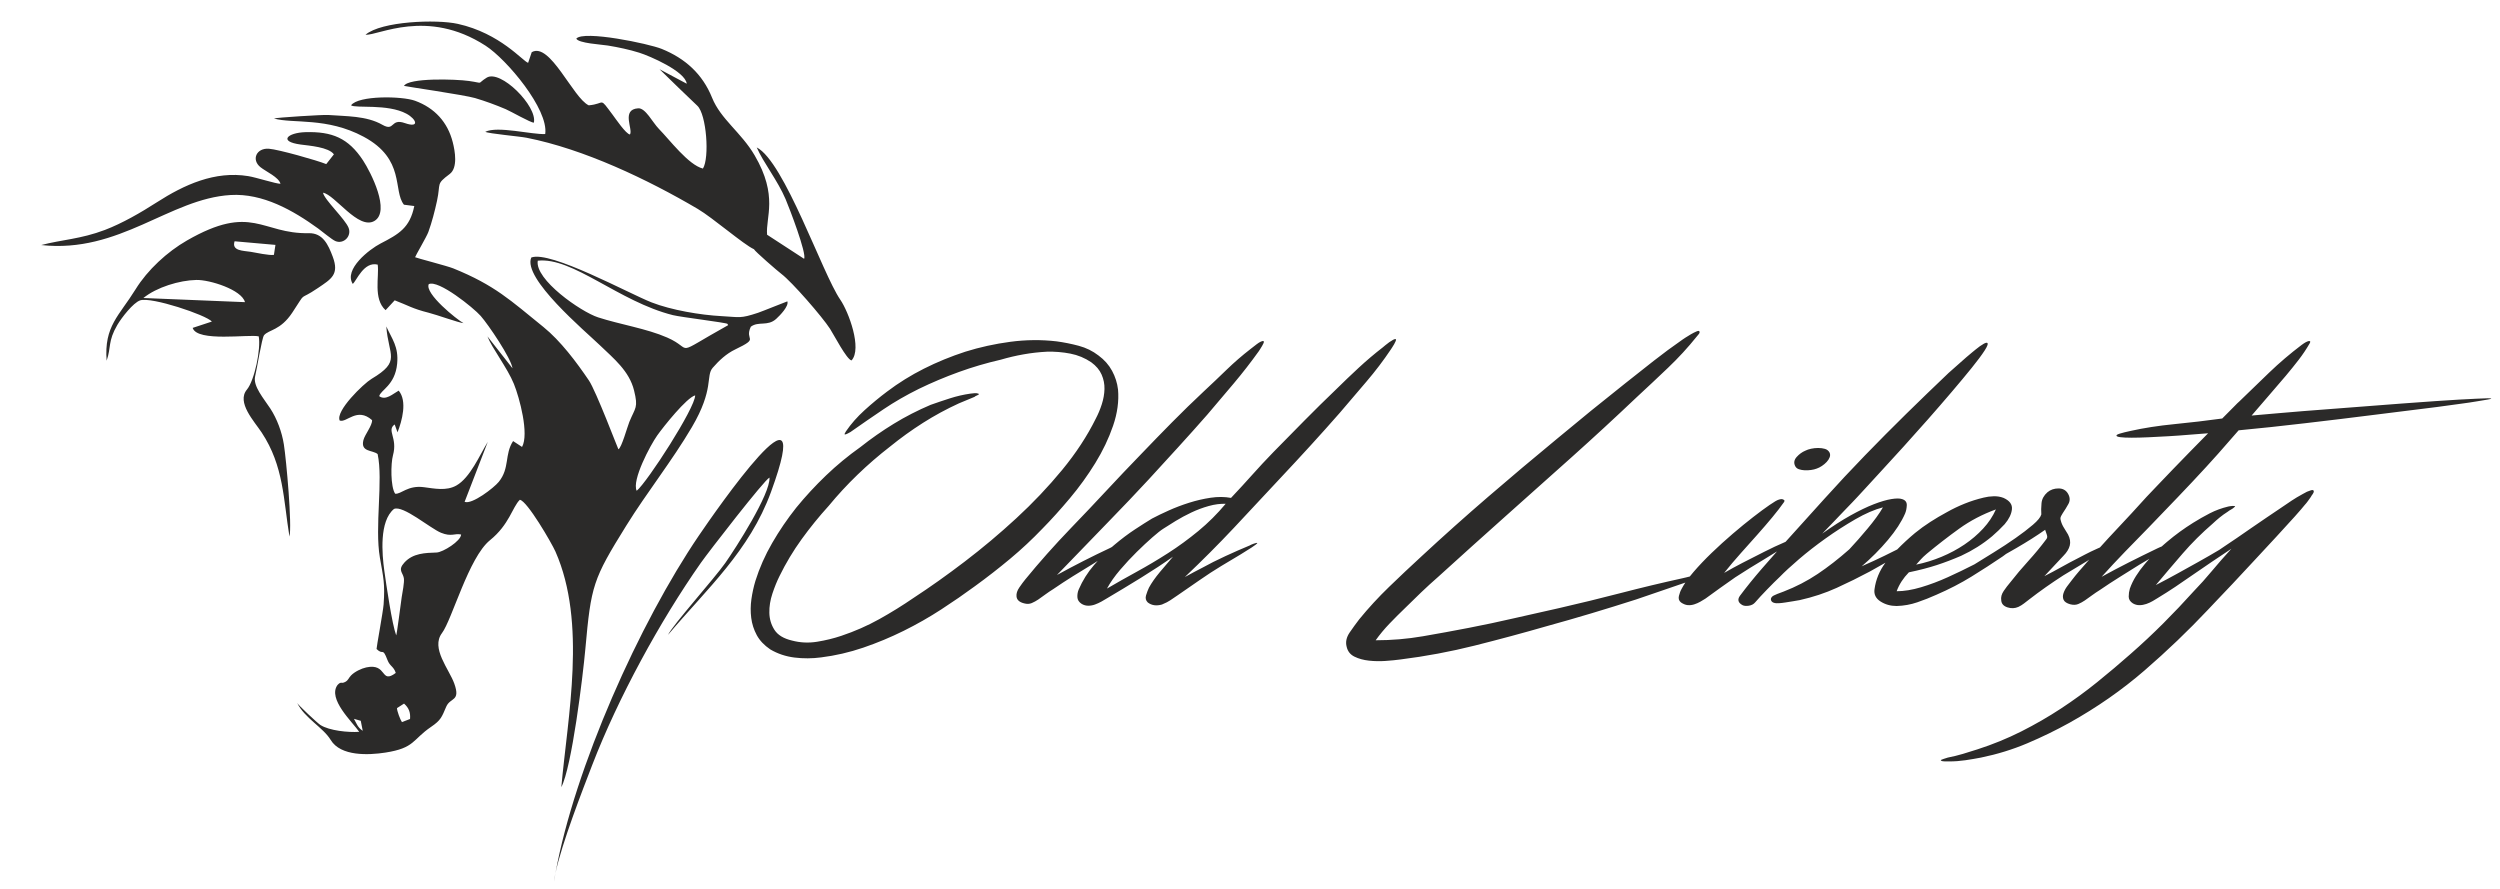 <?xml version="1.0" encoding="UTF-8"?>
<!DOCTYPE svg PUBLIC "-//W3C//DTD SVG 1.1//EN" "http://www.w3.org/Graphics/SVG/1.1/DTD/svg11.dtd">
<!-- Creator: CorelDRAW 2020 (64-Bit) -->
<svg xmlns="http://www.w3.org/2000/svg" xml:space="preserve" width="90mm" height="32mm" version="1.1" style="shape-rendering:geometricPrecision; text-rendering:geometricPrecision; image-rendering:optimizeQuality; fill-rule:evenodd; clip-rule:evenodd"
viewBox="0 0 9000 3200"
 xmlns:xlink="http://www.w3.org/1999/xlink"
 xmlns:xodm="http://www.corel.com/coreldraw/odm/2003">
 <defs>
  <style type="text/css">
   <![CDATA[
    .fil0 {fill:#2B2A29;fill-rule:nonzero}
   ]]>
  </style>
 </defs>
 <g id="Слой_x0020_1">
  <path class="fil0" d="M4024.89 1402.18c3.66,41.84 -2.27,85.42 -17.86,130.8 -15.58,45.36 -36.87,90.04 -63.91,133.98 -27.02,43.96 -57.46,86.13 -91.37,126.54 -33.88,40.41 -66.87,76.9 -98.93,109.51 -36.64,38.29 -75.32,74.43 -116.1,108.46 -40.78,34.05 -83.12,67 -127.09,98.91 -37.59,27.64 -77.88,55.46 -120.95,83.46 -43.04,28.01 -88.14,53.7 -135.34,77.1 -47.15,23.38 -95.71,43.6 -145.64,60.62 -49.93,17.01 -100.52,28.7 -151.84,35.09 -32.05,4.25 -63.88,4.41 -95.48,0.53 -31.61,-3.91 -60.71,-13.66 -87.24,-29.25 -22,-14.88 -38.27,-32.08 -48.81,-51.58 -10.52,-19.5 -17.18,-40.23 -19.92,-62.21 -2.76,-21.98 -2.51,-44.3 0.67,-66.98 3.23,-22.68 8.04,-44.66 14.43,-65.92 14.67,-46.78 34.83,-92.35 60.48,-136.65 25.65,-44.31 54.49,-86.65 86.58,-127.06 32.97,-40.4 68.68,-79.06 107.15,-115.92 38.48,-36.87 79.71,-70.88 123.7,-102.08 38.45,-30.49 78.51,-58.47 120.21,-83.98 41.67,-25.55 85.88,-48.22 132.59,-68.08 21.98,-7.79 45.11,-15.59 69.4,-23.4 24.27,-7.79 48.78,-13.45 73.5,-17 4.58,-0.72 9.63,-1.25 15.14,-1.59 5.5,-0.36 10.05,0.17 13.73,1.59 3.65,1.43 2.51,3.37 -3.43,5.84 -5.99,2.5 -9.42,4.45 -10.3,5.85 -10.11,4.25 -19.49,8.17 -28.19,11.71 -8.7,3.55 -18.1,7.43 -28.15,11.69 -44.89,20.56 -87.96,43.96 -129.19,70.19 -41.2,26.22 -80.61,54.57 -118.16,85.06 -41.2,31.9 -80.36,65.74 -117.47,101.55 -37.1,35.8 -71.68,73.2 -103.76,112.18 -34.79,38.29 -67.32,78.35 -97.55,120.16 -30.22,41.83 -56.82,86.12 -79.7,132.93 -9.15,18.43 -17.63,39.33 -25.41,62.73 -7.78,23.4 -11.46,46.43 -10.99,69.12 0.45,22.69 6.64,43.24 18.54,61.66 11.9,18.44 32.98,31.21 63.22,38.3 29.29,7.78 59.31,9.2 89.98,4.26 30.7,-4.98 59.78,-12.07 87.24,-21.3 48.57,-16.29 94.15,-36.32 136.74,-60.07 42.62,-23.74 84.05,-49.45 124.36,-77.09 58.63,-38.28 119.77,-81.71 183.44,-130.27 63.65,-48.54 125.49,-100.48 185.47,-155.77 60.01,-55.29 114.99,-113.24 164.92,-173.85 49.92,-60.62 90.44,-122.46 121.59,-185.56 8.25,-15.59 15.35,-32.6 21.29,-51.05 5.94,-18.41 9.17,-36.68 9.64,-54.75 0.43,-18.08 -3,-35.45 -10.32,-52.11 -7.33,-16.66 -19.69,-31.36 -37.09,-44.11 -22.91,-15.61 -48.09,-26.07 -75.57,-31.38 -27.5,-5.32 -55.43,-7.63 -83.82,-6.91 -28.41,1.42 -56.56,4.6 -84.53,9.57 -27.92,4.94 -55.18,11.34 -81.74,19.15 -52.21,12.03 -102.84,26.92 -151.82,44.66 -49.01,17.72 -96.89,37.92 -143.59,60.6 -45.8,22.68 -88.17,47.14 -127.11,73.36 -38.94,26.23 -78.56,53.53 -118.87,81.88 -2.73,1.42 -5.71,3.01 -8.94,4.79 -3.19,1.76 -6.18,3.01 -8.93,3.72 -3.63,0.71 -4.32,-0.71 -2.06,-4.25 2.3,-3.56 3.45,-5.68 3.45,-6.38 18.33,-26.95 40.76,-52.47 67.34,-76.57 26.56,-24.09 53.58,-46.42 81.07,-66.99 41.2,-31.18 85.43,-58.66 132.58,-82.4 47.19,-23.76 96.88,-44.13 149.09,-61.14 52.23,-16.32 106.26,-28.2 162.13,-35.63 55.9,-7.45 111.31,-7.98 166.28,-1.61 26.56,3.57 53.1,8.89 79.7,15.98 26.56,7.08 50.38,18.77 71.45,35.09 21.06,15.57 37.34,34.01 48.78,55.29 11.46,21.26 18.53,43.58 21.29,66.98zm3757.37 564.93l0.19 -0.08 0.28 -0.25 0.28 -0.26 0.3 -0.27 0.29 -0.26 0.13 -0.11 0.17 -0.16 0.28 -0.26 0.29 -0.27 0.3 -0.26 0.3 -0.25 0 -0.02 0.29 -0.25 0.28 -0.26 0.3 -0.27 0.3 -0.26 0.17 -0.16 0.12 -0.11 0.3 -0.26 0.29 -0.27 0.3 -0.25 0.3 -0.26 0.04 -0.06 0.25 -0.21 0.28 -0.26 0.3 -0.27 0.3 -0.26 0.23 -0.2 0.06 -0.05 0.3 -0.27 0.29 -0.26 0.3 -0.27 0.3 -0.26 0.11 -0.09 0.18 -0.16 0.31 -0.27 0.3 -0.26 0.3 -0.27 0.26 -0.23 0.03 -0.01 0.3 -0.27 0.3 -0.26 0.29 -0.27 0.3 -0.25 0.15 -0.14 0.14 -0.12 0.32 -0.27 0.29 -0.25 0.3 -0.26 0.29 -0.27 0.04 -0.03 0.26 -0.23 0.31 -0.25 0.3 -0.27 0.29 -0.26 0.21 -0.17 0.09 -0.08 0.31 -0.27 0.3 -0.25 0.3 -0.26 0.31 -0.27 0.07 -0.06 0.22 -0.19 0.3 -0.26 0.31 -0.27 0.3 -0.25 0.26 -0.21 0.05 -0.05 0.3 -0.25 0.31 -0.26 0.29 -0.27 0.3 -0.25 0.14 -0.11 0.17 -0.15 0.3 -0.25 0.31 -0.27 0.3 -0.25 0.31 -0.26c29.77,-25.18 61.15,-48.03 94.13,-68.59 19.24,-12.03 39.16,-23.38 59.77,-34.01 20.62,-10.65 42.83,-18.8 66.64,-24.46 0.92,0 2.99,-0.38 6.19,-1.08 3.19,-0.7 6.42,-1.06 9.61,-1.06 3.21,0 5.74,0.17 7.56,0.53 1.83,0.36 1.38,1.61 -1.38,3.73 -3.67,3.54 -7.55,6.37 -11.68,8.51 -4.11,2.12 -8.48,4.94 -13.05,8.49 -10.05,6.4 -19.47,13.11 -28.16,20.21 -8.69,7.11 -17.18,14.54 -25.43,22.33 -39.39,34.03 -75.34,69.82 -107.87,107.39 -32.5,37.58 -64.8,75.51 -96.86,113.79 13.75,-7.09 27.25,-14.18 40.53,-21.26 13.29,-7.09 26.34,-14.2 39.15,-21.28 25.66,-14.18 50.87,-28.18 75.59,-42.01 24.74,-13.82 48.98,-27.8 72.83,-41.99 2.74,-2.14 10.07,-7.08 21.98,-14.89 11.91,-7.79 25.86,-17.19 41.9,-28.18 16.04,-10.97 33.22,-22.85 51.52,-35.62 18.34,-12.75 36.21,-24.99 53.59,-36.68 17.41,-11.7 33.45,-22.51 48.09,-32.44 14.67,-9.93 25.67,-17.38 33.01,-22.32 1.81,-1.43 5.48,-3.91 10.98,-7.45 5.5,-3.55 11.67,-7.44 18.55,-11.69 6.87,-4.26 13.75,-8.15 20.61,-11.69 6.88,-3.56 12.12,-6.41 15.82,-8.53 1.81,-0.7 6.15,-2.29 13.04,-4.78 6.86,-2.48 10.76,-1.59 11.68,2.66 0,3.56 -1.39,7.09 -4.13,10.65 -2.76,3.54 -5.04,7.08 -6.88,10.63 -3.66,4.94 -7.09,9.73 -10.28,14.36 -3.23,4.59 -7.13,9.38 -11.69,14.35 -5.49,7.08 -17.42,20.89 -35.72,41.47 -18.34,20.54 -40.32,44.66 -65.97,72.29 -25.64,27.66 -52.43,56.54 -80.38,86.66 -27.94,30.15 -54.03,58.14 -78.32,84.02 -24.28,25.87 -44.66,47.32 -61.13,64.33 -16.5,17.01 -25.21,26.24 -26.11,27.64 -71.46,75.87 -147.73,148.88 -228.81,219.06 -81.04,70.18 -171.06,132.9 -270,188.21 -48.54,26.93 -99.17,51.58 -151.81,73.9 -52.69,22.32 -108.34,39.53 -166.96,51.57 -18.32,3.54 -37.12,6.73 -56.34,9.57 -19.24,2.84 -38.49,4.25 -57.71,4.25 -3.68,0 -8.93,0 -15.8,0 -6.88,0 -11.68,-1.06 -14.42,-3.19 -1.83,-1.4 1.35,-3.37 9.62,-5.85 8.24,-2.48 13.28,-4.07 15.1,-4.78 18.3,-3.54 36.41,-7.97 54.28,-13.28 17.86,-5.32 35.49,-10.82 52.9,-16.5 54.95,-17.72 107.39,-39.17 157.35,-64.31 49.9,-25.18 97.53,-52.64 142.88,-82.43 45.35,-29.78 88.85,-61.48 130.55,-95.17 41.67,-33.67 81.74,-67.51 120.23,-101.54 41.2,-36.15 80.61,-73.01 118.16,-110.6 37.57,-37.56 74.2,-76.21 109.94,-115.89 21.98,-22.7 43.27,-46.44 63.88,-71.24 20.61,-24.82 44.21,-51.75 70.77,-80.83 -23.8,15.61 -47.4,31.37 -70.77,47.31 -23.36,15.98 -46.95,32.08 -70.75,48.41 -20.17,14.16 -40.31,27.99 -60.48,41.46 -20.14,13.45 -40.75,26.58 -61.83,39.34 -5.5,3.54 -11.91,7.44 -19.25,11.7 -7.32,4.25 -15.1,7.79 -23.33,10.63 -8.25,2.85 -16.49,4.25 -24.76,4.25 -8.24,0 -16.02,-2.12 -23.33,-6.37 -10.09,-6.38 -15.14,-14.55 -15.14,-24.46 0,-9.92 1.39,-19.49 4.13,-28.71 5.51,-15.59 12.82,-30.67 21.98,-45.19 9.18,-14.53 19.69,-28.89 31.61,-43.07l0.25 -0.3 0.25 -0.31 0.27 -0.3 0.25 -0.29 0.11 -0.13 0.14 -0.17 0.26 -0.31 0.25 -0.3 0.25 -0.3 0.22 -0.24 0.05 -0.05 0.25 -0.31 0.24 -0.3 0.27 -0.3 0.25 -0.29 0.06 -0.08 0.19 -0.23 0.26 -0.3 0.25 -0.3 0.27 -0.29 0.17 -0.2 0.08 -0.1 0.26 -0.29 0.25 -0.32 0.27 -0.29 0.25 -0.3 0.01 -0.01 0.25 -0.28 0.25 -0.3 0.27 -0.3 0.26 -0.29 0.13 -0.16 0.12 -0.14 0.27 -0.3 0.24 -0.31 0.27 -0.29 0.23 -0.27 0.03 -0.03 0.25 -0.3 0.27 -0.29 0.26 -0.3 0.25 -0.29 0.1 -0.1 0.17 -0.2 0.26 -0.3 0.27 -0.29 0.25 -0.3 0.2 -0.22 0.06 -0.08 0.27 -0.29 0.26 -0.3 0.27 -0.29 0.25 -0.3 0.04 -0.05 0.22 -0.25 0.27 -0.29 0.26 -0.3 0.27 -0.29 0.14 -0.16 0.12 -0.14 0.27 -0.3 0.26 -0.29 0.27 -0.28 0.25 -0.3 0.01 0 0.27 -0.3 0.26 -0.29 0.27 -0.3 0.26 -0.29 0.1 -0.11 0.17 -0.19 0.26 -0.3 0.27 -0.29 0.26 -0.28 0.22 -0.25 0.05 -0.05 0.26 -0.3 0.27 -0.29 -0.08 0.04 -0.61 0.36 -0.61 0.36 -0.6 0.36 -0.61 0.36 -0.61 0.36 -0.61 0.36 -1.21 0.7 -0.61 0.36 -0.61 0.35 -0.61 0.36 -0.61 0.35 -0.59 0.35 -0.61 0.35 -0.59 0.36 -0.61 0.34c-12.83,7.45 -21.52,12.59 -26.11,15.42 -23.82,14.9 -47.62,29.78 -71.45,44.67 -23.82,14.89 -47.62,30.48 -71.46,46.78 -9.13,5.67 -18.06,11.71 -26.79,18.08 -8.7,6.38 -17.6,12.77 -26.8,19.15 -7.31,4.97 -15.09,9.21 -23.34,12.75 -8.26,3.53 -17.86,3.91 -28.86,1.07 -12.8,-3.54 -20.83,-8.85 -24.04,-15.96 -3.2,-7.09 -3.43,-14.89 -0.69,-23.38 2.75,-8.51 7.11,-16.85 13.05,-24.99 5.94,-8.15 11.24,-15.07 15.79,-20.73 9.2,-12.07 18.33,-23.4 27.5,-34.03 9.15,-10.63 18.78,-21.64 28.84,-32.99l7.24 -8.38c12.77,-14.72 25.62,-29.29 38.57,-43.73 20.01,-22.3 40.25,-44.28 60.68,-65.9 36.18,-38.29 72.16,-77.27 107.87,-116.96 10.09,-10.63 23.57,-24.83 40.53,-42.56 16.95,-17.7 35.28,-36.85 54.98,-57.41 19.67,-20.56 40.52,-42.01 62.49,-64.33 22,-22.32 43.07,-43.77 63.21,-64.33 -21.06,1.42 -43.95,3.19 -68.68,5.31 -24.75,2.14 -49.47,3.9 -74.21,5.32 -24.72,1.42 -48.56,2.67 -71.44,3.73 -22.9,1.06 -43.07,1.59 -60.45,1.59 -36.65,0 -55,-2.5 -55,-7.44 -0.89,-2.12 3.23,-4.61 12.36,-7.45 9.2,-2.84 22.01,-6.02 38.52,-9.56 47.61,-10.64 100.3,-18.8 157.99,-24.45 57.7,-5.69 114.97,-12.41 171.78,-20.22 16.47,-16.31 30.22,-30.13 41.21,-41.48 10.99,-11.32 17.87,-18.07 20.61,-20.2 35.73,-34.73 71.69,-69.46 107.85,-104.19 36.18,-34.75 74.89,-67.7 116.12,-98.9 0.92,-0.71 3.43,-2.49 7.54,-5.33 4.14,-2.82 8.25,-5.13 12.37,-6.9 4.13,-1.76 7.34,-2.29 9.61,-1.61 2.31,0.72 2.08,3.56 -0.68,8.51 -11.88,20.56 -24.93,40.06 -39.16,58.51 -14.18,18.42 -29.74,37.73 -46.7,57.94 -16.95,20.2 -35.5,41.82 -55.65,64.86 -20.16,23.04 -42.6,49.09 -67.33,78.14 29.31,-2.82 59.54,-5.47 90.68,-7.96 31.16,-2.48 62.76,-5.13 94.82,-7.99 85.19,-6.37 165.81,-12.56 241.82,-18.59 76.06,-6.02 154.81,-11.86 236.35,-17.55 31.17,-2.12 58.86,-3.89 83.13,-5.32 24.29,-1.4 45.11,-2.48 62.52,-3.2 35.73,-2.12 53.59,-2.12 53.59,0 0.92,0.72 -16.49,3.92 -52.22,9.58 -16.5,2.85 -36.85,5.86 -61.13,9.04 -24.29,3.19 -51.52,6.92 -81.78,11.16 -80.59,9.94 -158.68,19.67 -234.27,29.24 -75.57,9.57 -155.93,19.33 -241.15,29.26 -42.13,4.96 -83.13,9.57 -122.97,13.83 -39.85,4.25 -78.55,8.13 -116.1,11.69 -27.48,31.89 -51.99,59.89 -73.55,84 -21.49,24.1 -35.93,40.05 -43.27,47.84 -33.86,36.87 -68,73.2 -102.35,109.01 -34.34,35.79 -68.95,71.77 -103.72,107.92 -29.36,29.77 -58.2,59.39 -86.58,88.79 -28.42,29.43 -56.35,59.37 -83.85,89.86 32.1,-17.72 64.6,-34.92 97.58,-51.58 32.99,-16.65 66.42,-33.14 100.31,-49.45l0.3 -0.14 0.04 -0.03 0.24 -0.11 0.11 -0.04 0.18 -0.1 0.16 -0.07 0.14 -0.07 0.2 -0.09 0.1 -0.05 0.25 -0.12 0.03 -0.02 0.29 -0.14 0.02 0 0.28 -0.14 0.06 -0.03 0.22 -0.11 0.12 -0.04 0.18 -0.08 0.17 -0.08 0.12 -0.06 0.22 -0.11 0.08 -0.03 0.26 -0.13 0.02 -0.01 0.3 -0.13 0.03 -0.01 0.26 -0.13 0.08 -0.05 0.22 -0.09 0.12 -0.06 0.16 -0.08 0.19 -0.08 0.1 -0.04 0.24 -0.11 0.06 -0.03 0.28 -0.13 0.02 0 0.28 -0.14 0.04 -0.01 0.25 -0.13 0.1 -0.03 0.2 -0.09 0.14 -0.07 0.16 -0.07 0.18 -0.08 0.1 -0.05 0.25 -0.11 0.04 -0.03 0.3 -0.12 0.3 -0.13 0.04 -0.03 0.24 -0.11 0.1 -0.05 0.19 -0.07 0.16 -0.08 0.14 -0.05 0.2 -0.09 0.09 -0.05 0.25 -0.11 0.03 -0.01 0.3 -0.13 0.02 -0.01 0.28 -0.13 0.08 -0.03 0.21 -0.09 0.13 -0.05 0.15 -0.08 0.19 -0.08 0.11 -0.04 0.23 -0.1 0.07 -0.03 0.28 -0.12 0.01 0 0.3 -0.13 0.28 -0.12 0.09 -0.05 0.21 -0.08 0.14 -0.06 0.15 -0.06 0.19 -0.09 0.11 -0.04 0.23 -0.1 0.05 -0.02 0.29 -0.13 0 -0.01 0.3 -0.11 0.05 -0.03 0.25 -0.09 0.09 -0.05 0.19 -0.08 0.15 -0.06 0.14 -0.06 0.21 -0.1 0.09 -0.03 0.58 -0.23 0.01 -0.02 0.28 -0.11 0.06 -0.03 0.35 -0.14 0.18 -0.06 0.16 -0.08 0.13 -0.05 0.21 -0.09 0.08 -0.01 0.27 -0.13 0.03 0 0.29 -0.12 0.04 -0.02 0.24 -0.09 0.1 -0.05 0.2 -0.08 0.14 -0.06zm-6580.22 -1411.47l-27.57 35.12c-33.22,-13.53 -172,-52.75 -206.37,-55.32 -45.02,-3.37 -64.12,39.62 -30.32,66.51 20.23,16.09 66.05,36.09 71.97,59.73 -16.68,-0.07 -87.56,-23.02 -115.85,-27.62 -120.44,-19.64 -230.52,30.82 -329.99,94.67 -56.85,36.51 -123.53,75.15 -186.4,99.08 -86.54,32.92 -155.23,34.87 -229.19,54.4 282.72,30.96 462.2,-167.29 682.07,-180.17 115.6,-6.78 224.33,55.04 314.94,120.61 13.96,10.1 49.03,39.67 62.12,45.22 29.07,12.31 59.25,-17.12 47.56,-47.53 -12.17,-31.66 -87.88,-101.65 -92.12,-126.57 42.85,6.93 127.23,135.25 184.84,101.74 59.03,-34.33 -12.72,-175.23 -40.67,-217.86 -53.08,-81 -111.92,-104.67 -207.65,-101.88 -63.77,1.87 -99.09,33.57 -16.76,44.61 30.51,4.08 100.77,9.12 119.39,35.26zm72.19 2032.14l24.49 7.08 7.11 36.07c-18.57,-12.08 -22.81,-27.8 -31.6,-43.15zm1487.29 -1742.72c-5.69,-63.02 41.12,-138.93 -44.89,-285.91 -48.11,-82.2 -122.07,-130.02 -153.2,-207.39 -34.36,-85.37 -96.74,-141.46 -181.18,-175.69 -47.09,-19.08 -280.8,-67.58 -307.57,-37.13 7.2,16.88 90.91,21.23 113.56,24.97 38.58,6.36 76.58,14.43 113.06,25.81 37.47,11.7 165.92,67.03 171,111.69l-98.05 -52.25c47.11,45.92 90.3,88.32 136.24,131.66 33.02,31.16 44.32,187.55 20.06,226.04 -52.06,-12.86 -120.04,-103.69 -158.62,-142.96 -22.76,-23.15 -48.06,-75.72 -74.39,-73.99 -62.69,4.11 -17.42,76.78 -29.71,94.21 -14.35,-1.39 -51.87,-57.13 -62.65,-71.41 -49.88,-66.11 -24.06,-38.92 -85.67,-33.48 -56.4,-26.02 -139.64,-229.49 -205.29,-191.31l-12.96 38.26c-18.59,-5.09 -99.87,-106.2 -253.18,-140.24 -76.96,-17.09 -275.35,-9.57 -332.15,39.05 44.63,4.35 220.95,-96.79 432.06,39.48 76.1,49.12 227.63,229.19 214.8,318.05 -46.02,2.88 -171.64,-30.11 -215.76,-8 11.12,6.55 122.99,16.37 148.75,21.45 206.38,40.68 435.93,150.11 616.04,256.14 54.09,31.83 166.18,129.01 202.44,145.1 2.82,7.29 85.22,78.68 98.67,88.85 38.4,29.02 147.03,154.15 175.15,197.62 13.73,21.23 60.06,110.96 77.43,113.95 38.81,-42.1 -10.21,-174.77 -40.41,-218.64 -64.81,-94.13 -201.16,-497.37 -300.89,-548.21 23.49,54.07 75.29,118.78 103.95,186.23 13.44,31.59 76.85,196.69 66.61,214.74l-133.25 -86.69zm-2245.4 227.75c48.07,-38.88 129.76,-63.81 191.03,-64.99 48.25,-0.92 163.04,35.21 174.75,79.92l-365.78 -14.93zm1888.67 1212.73c140.81,-166.65 293.31,-302.23 370.78,-514.37 169.33,-463.58 -200,69.16 -259.56,156.8 -213.88,314.69 -446.82,834.4 -516.48,1215.64 -1.89,10.31 -3.69,20.57 -5.33,30.67 1.12,-9.13 2.95,-19.42 5.33,-30.67 22.79,-107.33 98.27,-301.17 132.8,-390.52 92.79,-240.21 242.76,-515.93 390.8,-726.93 27.11,-38.65 230.07,-300.56 247.03,-306.92 3.69,58.66 -121.34,253.43 -159.22,307.54 -38.11,54.45 -190.24,224.58 -206.15,258.76zm-950.38 -1976.24c1.75,1.2 218.81,32.72 255.62,43.66 38.63,11.48 73.51,24.35 110.6,40.02 17.73,7.5 91.06,49.55 101.3,48.51 13.38,-58.83 -120.26,-192.83 -169.99,-161.84 -38.19,23.79 -6.12,19.95 -63.63,11.86 -48.71,-6.87 -217.76,-12 -233.9,17.79zm-551.77 597.26c-26.65,-4.32 -69.63,-2.68 -58.08,-37.97l147.04 13 -5.48 35.96c-17.87,2.52 -62.71,-7.61 -83.48,-10.99zm-518.77 392.02c16.93,-48.73 3.96,-69.57 38.46,-128.72 15.02,-25.77 57.35,-80.42 82.43,-88.64 40.25,-13.2 237.06,52.57 258.03,76.35l-69.17 22.79c15.95,51.99 203.13,22.12 237.81,30.54 8.39,44.02 -14.79,158.25 -42.63,191.69 -38.08,45.73 26.48,114.01 53.17,154.35 80.06,121.06 78.22,242.21 100.06,374.71 9.84,-40.14 -11.19,-275.44 -20.15,-331.91 -7.07,-44.44 -24.27,-91.48 -48.87,-129.25 -22.81,-35.03 -63.35,-80.95 -54.51,-116.04 5.97,-23.72 24.22,-138.3 32.05,-147.65 17.05,-20.36 58.73,-16.66 101.49,-81.09 55.96,-84.35 16.74,-37.36 92.95,-89.16 47.67,-32.39 76.87,-48.31 52.94,-112.27 -16.39,-43.77 -35.73,-85.83 -86.28,-84.84 -171,3.33 -203.49,-108.64 -438.6,26.26 -71.07,40.78 -141.84,105.91 -185.02,175.79 -58.97,95.46 -113.9,132.33 -104.16,257.09zm1045.35 1250.57l25.32 -16.24c17.83,15.81 23.55,32.5 21.62,55.45l-29.18 11.16c-6.19,-8.82 -18.13,-40.53 -17.76,-50.37zm-2.9 -261.77c-14.96,-39.65 -36.03,-184.01 -42.77,-232.73 -8.31,-60.06 -18.8,-178.28 34.79,-222.41 32.41,-14.56 130.82,70.04 169.38,85.72 38.01,15.48 49.06,0.95 72.3,6.27 -0.54,23.36 -65.58,64.05 -88.31,64.81 -40.76,1.39 -84.86,2.11 -115.85,36.07 -25.06,27.48 -5.65,34.94 -1.98,56.23 2.53,14.64 -5.19,51.64 -7.77,68.52 -2.79,18.2 -17.07,132.28 -19.79,137.52zm865.8 -520.55c-18.46,-37.56 49.18,-164.44 73.81,-199.12 22.93,-32.27 105.76,-136.1 136.67,-144.41 0.49,44.73 -172.1,311.78 -210.48,343.53zm-139 -624.33c-62.13,-20.14 -228.72,-136.32 -217.13,-203.99 125.28,-14.12 292.34,147.54 486.6,196.01 28.59,7.14 190.46,26.75 196.16,31.33l2.6 4.71c-206.97,115.24 -118.54,88.68 -219.72,44.49 -73.78,-32.24 -168.86,-46.74 -248.51,-72.55zm192.58 -53.89c-81.2,-31.72 -364.91,-187.65 -433.1,-161.55 -32.33,74.76 194.47,265.29 247.05,315.9 49.85,48 105.64,92.49 122.93,162.62 15.59,63.24 4.82,60.22 -17.01,113.37 -7.09,17.26 -28.01,93.7 -39.37,98.44 -1.45,-1.15 -80.33,-209.53 -106.13,-247.71 -44.52,-65.84 -102.08,-142.65 -163.97,-192.68 -118.5,-95.81 -174.27,-149.96 -324.34,-210.82 -21.89,-8.88 -134.23,-37.74 -137.44,-40.17 0.22,-3.63 41.31,-73.11 47.73,-90.72 12.81,-35.23 23.07,-75.04 31.07,-111.7 14.43,-66.21 -5.05,-58.93 45.78,-97.12 30.04,-22.55 19.06,-82.88 11.08,-114.29 -18.53,-72.95 -65.42,-123.68 -135.88,-149.49 -46.79,-17.15 -204.09,-19.66 -230.31,16.46 15.84,11.57 131.83,-6.31 199.53,30.23 36.07,19.45 48.65,52.86 -5.99,33.7 -52.47,-18.38 -35.4,32.08 -80.81,6.15 -57.63,-32.92 -131.05,-30.27 -195.3,-35.33 -16.95,-1.33 -185.59,9.07 -194.99,12.75 69.46,19.44 190.36,-5.55 323,65.62 151.09,81.08 104.53,194 144.98,244.67l37.23 4.77c-15.93,78.66 -55.45,100.91 -121.56,135.01 -40.01,20.66 -133.04,92.8 -99.98,145.33 13.39,-10.24 39.45,-81.81 89.83,-69.44 6.14,40.98 -17.16,123.62 28.39,163.97l32.8 -35.47c48.94,18.63 63.25,29.93 122.44,44.77 29.06,7.3 106.06,35.36 125.34,37.49 -23.46,-12.52 -140.8,-106.59 -125.17,-140.45 34.5,-16.97 161.42,85.33 186.89,114.31 28.38,32.3 109.25,151.7 114.63,188.63l-90.3 -114.94c15.21,40.66 72.05,113.62 95.35,171.22 20.47,50.61 55.04,180.21 29.32,226.82l-32.29 -21.11c-31.43,48.11 -11.35,97.1 -51.45,146.73 -17.28,21.39 -96.56,82.77 -123.03,72.03l83.41 -215.94c-29.23,47.67 -63.46,129.4 -113.47,157.35 -35.77,19.98 -78.36,10.85 -116.55,5.83 -58.66,-7.7 -82.09,26.19 -103.44,23.49 -16.9,-24.68 -15.95,-108.79 -7.89,-138.13 17.68,-64.31 -24.04,-89.47 6.16,-111.22l10.26 28.33c16.11,-40.89 35.77,-112.41 4.17,-150.07 -20.37,11.18 -46.53,36.87 -70.02,20.08 3.91,-21.87 56.96,-38.54 64.47,-116.79 5.93,-61.52 -18.61,-88.94 -39.06,-134.38 7.67,106.1 54.9,124.48 -52.97,188.66 -28.77,17.11 -131.03,116.04 -114.74,150.14 24.91,9.06 62.52,-49.52 116.49,-1.45 1.18,19.19 -26.03,51.59 -31.18,71.91 -11.08,43.73 33.1,35.12 51.21,50.2 20.39,94.96 -11.08,260.99 8.12,372.8 12.41,72.24 18.81,93.01 13.39,168.49 -1.81,25.15 -26.05,156.3 -25.41,160.47 25.35,25.03 20.55,-9.12 39.38,39.87 8.84,22.99 22.37,22.53 29.79,46.28 -56.37,42.18 -29.08,-36.51 -106.35,-19.83 -17.74,3.84 -41.66,15.51 -54.59,28.86 -9.38,9.69 -9.6,17.14 -20.74,23.19 -16.04,8.7 -13.47,-3.96 -28.06,11.24 -36.37,50.16 53.86,133.23 78.14,168.55 -38.94,2.86 -107.85,-4.11 -139.78,-24.62 -10.71,-6.88 -80,-71.85 -83.44,-79.19 26.44,54.2 93.43,88.15 120.59,133.04 36.15,59.75 136.94,54.76 196.66,45.55 106.57,-16.44 96.86,-46.47 164.7,-92.61 35.48,-24.14 38.44,-35.06 54.47,-72.5 14.74,-34.48 52.61,-17.74 29.05,-83.43 -18.75,-52.31 -85.15,-127.24 -44.34,-181.58 36.46,-48.56 96.16,-272.34 172.88,-334.43 69.88,-56.54 80.45,-119.15 107.47,-145.53 26.39,3.68 114.85,156.13 128.21,186.39 113.32,256.89 43.97,593.45 21.14,848.19 37.91,-72.82 77.49,-397.56 86.51,-497.49 20.67,-229.16 26.98,-250.28 147.25,-443.93 74.91,-120.64 164.82,-233.17 236.17,-354.46 81.4,-138.38 49.2,-184.19 75.1,-213.9 23.14,-26.52 49.09,-50.76 81.02,-66.06 91.37,-43.79 31.42,-29.7 56.18,-81.84 28.05,-20.83 60.46,-0.11 91.29,-28.14 13.89,-12.61 46.44,-46.12 40.25,-63.13 -1.74,0.14 -90.88,36.32 -105.65,41.2 -65.3,21.59 -64.37,15.56 -131.11,12.03 -76.15,-4 -181.09,-21.77 -252.09,-49.49zm2202.69 139.17c1.84,1.44 2.07,3.73 0.68,6.92 -1.37,3.18 -3.19,6.74 -5.5,10.65 -2.28,3.88 -4.55,7.61 -6.86,11.16 -2.28,3.54 -3.88,6.02 -4.8,7.45 -28.39,39.69 -58.41,78.33 -90.01,115.9 -31.59,37.55 -63.42,75.13 -95.49,112.7 -34.81,39.7 -69.85,78.86 -105.11,117.5 -35.26,38.63 -70.78,77.46 -106.5,116.43 -46.71,50.35 -93.88,99.97 -141.52,148.88 -47.62,48.92 -95.28,98.19 -142.91,147.79 -7.31,7.81 -14.89,15.61 -22.67,23.42 -7.78,7.79 -15.34,15.59 -22.68,23.4 63.21,-34.75 127.32,-67.36 192.39,-97.85 0.7,-0.53 2.57,-1.58 5.63,-3.13l3.3 -1.66c5.04,-2.48 10.74,-4.94 17.16,-7.43 6.43,-2.48 12.37,-4.6 17.87,-6.39 5.5,-1.75 9.16,-2.29 10.99,-1.59 1.84,0.71 0.68,2.3 -3.43,4.78 -4.13,2.5 -8.48,5.5 -13.06,9.04 -16.48,11.35 -33.22,22.17 -50.14,32.43 -11.44,6.93 -22.77,13.96 -33.99,21.06l-16.17 10.32c-24.72,14.9 -49.01,29.78 -72.83,44.67 -23.81,14.89 -47.63,30.46 -71.45,46.78 -9.15,5.66 -18.08,11.69 -26.8,18.07 -8.68,6.39 -17.61,12.76 -26.79,19.14 -7.33,4.97 -15.11,9.23 -23.35,12.77 -8.24,3.53 -17.43,3.89 -27.49,1.06 -17.39,-4.26 -26.56,-12.77 -27.48,-25.52 -0.92,-9.92 2.51,-20.58 10.31,-31.89 7.81,-11.35 14.87,-20.92 21.29,-28.72 50.4,-61.68 104.91,-122.99 163.52,-183.97 45.81,-47.5 88.62,-92.69 128.47,-135.58 39.85,-42.89 81.76,-87 125.74,-132.38 36.65,-38.28 73.5,-76.21 110.61,-113.78 37.1,-37.56 75.34,-74.79 114.73,-111.65 27.48,-25.52 54.71,-51.38 81.74,-77.62 27.05,-26.23 55.67,-51.03 85.89,-74.43 0.92,-0.72 3.67,-2.84 8.23,-6.37 4.62,-3.56 9.4,-7.28 14.44,-11.2 5.05,-3.88 9.85,-6.9 14.42,-9.02 4.6,-2.14 7.79,-2.82 9.62,-2.14zm476.8 -6.37c0.92,0.71 0.71,2.83 -0.68,6.37 -1.36,3.56 -3.2,7.28 -5.49,11.16 -2.27,3.92 -4.57,7.64 -6.87,11.2 -2.28,3.53 -3.9,6.01 -4.82,7.43 -26.53,39.69 -55.87,78.35 -87.93,115.9 -32.05,37.57 -64.12,75.15 -96.18,112.72 -34.81,39.7 -69.83,78.86 -105.13,117.5 -35.24,38.63 -71.2,77.44 -107.85,116.43 -55.88,60.26 -111.97,120.34 -168.3,180.24 -56.37,59.91 -115.22,118.92 -176.59,177.05 9.17,-4.96 19.92,-10.82 32.29,-17.54 12.37,-6.75 22.22,-11.87 29.55,-15.41 25.64,-14.2 53.81,-28.37 84.49,-42.56 30.69,-14.17 59.79,-26.93 87.28,-38.28 1.82,-1.41 6.64,-3.53 14.42,-6.38 7.77,-2.82 12.12,-3.54 13.04,-2.12 -1.84,2.84 -8.71,8.15 -20.6,15.95 -11.91,7.81 -25.21,16.13 -39.85,24.99 -14.67,8.87 -28.84,17.38 -42.6,25.51 -13.75,8.16 -22.88,13.66 -27.5,16.48 -24.72,14.9 -50.81,31.93 -78.31,51.07 -27.48,19.12 -53.13,36.83 -76.93,53.15 -11.92,7.8 -21.06,14.02 -27.48,18.62 -6.42,4.59 -16.49,9.74 -30.23,15.41 -20.17,5.66 -37.11,3.18 -50.84,-7.45 -7.35,-7.09 -9.4,-15.76 -6.18,-26.05 3.2,-10.29 6.63,-19.31 10.29,-27.1 9.17,-17.03 22.45,-36 39.84,-56.89 17.42,-20.91 32.99,-39.18 46.74,-54.77 -33.91,24.1 -72.38,49.44 -115.42,76.04 -43.07,26.57 -83.85,51.22 -122.3,73.88 -5.5,3.54 -12.14,7.46 -19.94,11.71 -7.78,4.26 -15.57,7.79 -23.35,10.63 -7.79,2.84 -15.81,4.26 -24.05,4.26 -8.25,0 -16.03,-2.14 -23.35,-6.39 -10.07,-6.38 -15.34,-14.53 -15.81,-24.45 -0.44,-9.93 1.15,-19.14 4.82,-27.65 13.73,-31.89 32.03,-61.14 54.96,-87.73 4.41,-5.13 8.89,-10.16 13.41,-15.1 16.43,-17.98 33.53,-34.72 51.3,-50.24l8.1 -6.97c25.65,-21.61 50.63,-40.41 74.9,-56.35 24.27,-15.95 44.66,-28.89 61.16,-38.82 17.38,-9.21 37.53,-18.97 60.45,-29.23 22.9,-10.28 47.17,-19.51 72.81,-27.65 25.66,-8.15 51.53,-14.18 77.64,-18.08 26.11,-3.9 50.62,-3.71 73.53,0.55 27.48,-29.09 52.89,-56.73 76.24,-82.96 23.37,-26.24 48.78,-53.52 76.26,-81.87 37.55,-38.29 74.88,-76.21 111.97,-113.78 37.11,-37.58 74.88,-74.79 113.4,-111.66 26.55,-26.23 53.78,-52.28 81.75,-78.16 27.91,-25.87 57.02,-50.5 87.24,-73.88 0.92,-0.72 3.67,-3.03 8.25,-6.93 4.57,-3.89 9.37,-7.62 14.43,-11.17 5.04,-3.54 9.86,-6.55 14.41,-9.04 4.6,-2.48 7.81,-3.01 9.61,-1.59zm-1040.14 897.47c33.9,-19.85 69.6,-40.05 107.17,-60.61 37.56,-20.56 75.12,-42.9 112.68,-67 37.55,-24.08 73.95,-50.69 109.23,-79.75 35.27,-29.05 68.01,-61.66 98.23,-97.81 -19.22,-0.72 -39.59,1.93 -61.13,7.96 -21.51,6.02 -42.37,13.83 -62.51,23.4 -20.17,9.57 -38.92,19.67 -56.35,30.3 -17.4,10.63 -32.05,19.86 -43.98,27.64 -9.15,5.68 -22.44,16.14 -39.82,31.38 -17.41,15.25 -36.2,32.8 -56.35,52.63 -20.14,19.85 -40.08,41.3 -59.78,64.34 -19.68,23.03 -35.48,45.54 -47.39,67.52zm2149.02 -51.04c0.9,0.7 0.44,1.76 -1.37,3.2 -4.62,2.82 -9.42,5.31 -14.44,7.43 -5.05,2.14 -9.85,4.26 -14.42,6.39l-36.55 12.39c-23.54,8.03 -47.09,16.11 -70.65,24.29 -35.72,12.41 -71.45,24.65 -107.15,36.68 -53.15,17.02 -106.28,33.5 -159.4,49.45 -53.13,15.94 -106.72,31.36 -160.76,46.24 -86.13,24.84 -172.9,48.22 -260.4,70.2 -87.48,21.96 -176.55,38.63 -267.24,49.97 -15.59,2.14 -33.45,3.88 -53.59,5.32 -20.14,1.42 -40.08,1.06 -59.79,-1.06 -19.68,-2.12 -37.08,-6.91 -52.22,-14.36 -15.08,-7.43 -24.48,-19.31 -28.15,-35.62 -4.58,-17 -0.93,-34.2 10.99,-51.58 11.93,-17.36 23.37,-33.12 34.34,-47.32 32.99,-40.41 68.7,-79.21 107.2,-116.43 38.47,-37.21 77.4,-73.89 116.79,-110.07 78.78,-73.01 158.7,-144.44 239.77,-214.24 81.08,-69.84 163.74,-139.5 248.03,-208.96 81.52,-68.04 163.5,-134.68 245.95,-199.9 33.9,-26.94 67.8,-53.7 101.66,-80.28 33.92,-26.59 68.7,-52.28 104.44,-77.11 0.91,-0.71 4.37,-3.01 10.32,-6.91 5.94,-3.9 12.56,-7.98 19.91,-12.24 7.32,-4.24 13.96,-7.6 19.93,-10.1 5.94,-2.46 9.37,-2.65 10.31,-0.53 1.84,2.86 1.14,6.22 -2.06,10.1 -3.23,3.92 -5.74,6.93 -7.54,9.05 -31.18,38.98 -65.52,76.39 -103.09,112.18 -37.55,35.81 -75.1,71.07 -112.67,105.8 -76.93,73.03 -154.57,144.63 -232.9,214.8 -78.32,70.18 -157.33,140.72 -237.02,211.61 -41.21,36.87 -81.98,73.37 -122.3,109.52 -40.3,36.15 -81.06,73.02 -122.29,110.6 -21.06,18.43 -41.47,37.04 -61.14,55.82 -19.7,18.8 -39.15,37.76 -58.39,56.88 -19.24,18.43 -38.02,37.23 -56.35,56.35 -18.32,19.15 -34.79,39.01 -49.46,59.57 57.74,0 114.27,-4.81 169.7,-14.38 55.4,-9.55 110.6,-19.65 165.57,-30.3 54.98,-10.63 109.24,-22.13 162.83,-34.54 53.59,-12.43 107.85,-24.65 162.82,-36.7 74.21,-17 148.16,-35.09 221.91,-54.21 73.75,-19.14 147.7,-36.87 221.91,-53.17 0.91,0 5.5,-1.06 13.75,-3.2l12.45 -3.12 13.66 -3.25c9.13,-2.12 17.38,-3.73 24.74,-4.79 7.31,-1.06 11.44,-0.89 12.36,0.53zm298.18 -119.09c1.83,-1.42 6.63,-3.54 14.41,-6.39 7.81,-2.84 12.14,-3.54 13.06,-2.12 0,0.71 0,1.24 0,1.59 0,0.35 -1.37,1.59 -4.13,3.72 -19.31,13.73 -38.85,26.95 -58.61,39.66 -14.9,9.58 -29.95,18.87 -45.11,27.85 -35.26,20.92 -70.31,42.71 -105.13,65.41 -14.65,9.93 -32.73,22.68 -54.29,38.29 -21.5,15.6 -39.16,28.35 -52.89,38.28 -5.49,3.54 -11.68,7.25 -18.54,11.16 -6.89,3.9 -14.2,7.09 -21.98,9.57 -7.81,2.46 -15.57,3.37 -23.36,2.65 -7.81,-0.72 -15.79,-3.9 -24.04,-9.57 -7.33,-5.66 -9.87,-13.47 -7.58,-23.38 2.31,-9.93 5.74,-18.8 10.32,-26.59 3.54,-6.86 7.84,-14.08 12.91,-21.63 4.69,-7.01 10.04,-14.31 16.02,-21.9 4.24,-5.37 8.8,-10.88 13.66,-16.54 19.24,-22.35 40.97,-45.22 65.25,-68.6 24.29,-23.4 49.48,-46.25 75.59,-68.59 26.12,-22.32 50.61,-42.33 73.51,-60.07 22.89,-17.73 42.59,-32.27 59.1,-43.59 16.49,-11.35 27.46,-17.74 32.97,-19.14 6.42,-2.14 11.44,-2.49 15.12,-1.06 1.82,0.69 3.42,1.76 4.81,3.18 1.36,1.42 1.12,3.54 -0.68,6.39 -11.93,17.01 -26.11,35.43 -42.61,55.28 -16.49,19.86 -34.35,40.59 -53.57,62.21 -19.25,21.6 -39.16,43.96 -59.8,66.98 -20.62,23.04 -40.53,46.63 -59.78,70.72 8.25,-4.95 19.25,-11.16 32.97,-18.59 13.75,-7.47 24.77,-13.31 33.02,-17.57 26.56,-13.45 52.67,-26.75 78.31,-39.87 24.36,-12.46 49.96,-24.43 76.79,-35.92l4.28 -1.82zm153.87 -320.07c2.76,5.65 3,11.52 0.69,17.53 -2.28,6.04 -5.94,11.71 -10.99,17.03 -5.02,5.31 -10.74,10.1 -17.16,14.35 -6.41,4.26 -12.83,7.44 -19.25,9.57 -5.51,2.12 -12.13,3.71 -19.91,4.79 -7.78,1.06 -15.34,1.42 -22.68,1.06 -7.31,-0.36 -14.2,-1.61 -20.62,-3.73 -6.41,-2.12 -10.98,-6.03 -13.72,-11.69 -5.5,-11.35 -3.68,-22.15 5.47,-32.44 9.18,-10.29 19.69,-17.89 31.61,-22.85 5.51,-2.85 12.36,-5.14 20.61,-6.92 8.26,-1.78 16.73,-2.65 25.43,-2.65 8.71,0 16.72,1.06 24.03,3.18 7.34,2.14 12.85,6.39 16.49,12.77zm567.5 -394.52c4.59,2.13 1.63,11.35 -8.93,27.67 -10.52,16.3 -26.09,37.21 -46.72,62.74 -20.6,25.52 -44.64,54.4 -72.12,86.65 -27.48,32.27 -55.9,65.04 -85.21,98.36 -29.32,33.32 -58.62,66.1 -87.91,98.36 -29.32,32.26 -55.89,61.33 -79.72,87.19 -23.82,25.89 -43.51,47.32 -59.08,64.33 -15.57,17.02 -24.74,26.95 -27.5,29.79 -3.64,4.25 -9.85,10.8 -18.53,19.67 -8.7,8.86 -18.78,19.3 -30.23,31.36 -11.44,12.05 -23.81,24.99 -37.1,38.82 -13.28,13.81 -26.79,27.82 -40.54,41.99 36.63,-26.23 70.54,-48.02 101.68,-65.39 31.15,-17.38 59.1,-30.83 83.82,-40.4 24.72,-9.57 45.81,-15.78 63.19,-18.62 17.43,-2.83 30.27,-2.83 38.5,0 11.9,3.54 17.62,10.99 17.18,22.34 -0.48,11.34 -2.52,21.26 -6.19,29.78 -12.84,29.77 -33.45,61.48 -61.85,95.16 -28.37,33.67 -59.97,65.39 -94.79,95.18 0.92,-0.71 1.61,-1.09 2.06,-1.09 0.45,0 1.14,-0.34 2.05,-1.06 27.49,-12.05 53.6,-24.08 78.32,-36.15 14.4,-7.01 29.76,-14.65 46.05,-22.87 11.66,-5.89 23.8,-12.09 36.41,-18.59 1.84,-0.7 6.39,-2.48 13.73,-5.32 7.33,-2.83 11.45,-3.54 12.37,-2.13 -21.08,19.86 -46.25,38.64 -75.58,56.35 -9.89,6 -19.7,11.83 -29.4,17.49 -19,11.11 -37.59,21.59 -55.78,31.44 -38.48,20.56 -78.32,40.22 -119.55,59.02 -41.21,18.78 -85.66,33.49 -133.29,44.13 -7.31,1.4 -15.56,2.83 -24.73,4.24 -9.16,1.41 -18.09,2.85 -26.79,4.25 -8.7,1.42 -16.51,2.32 -23.37,2.67 -6.86,0.34 -11.66,0.18 -14.43,-0.53 -7.31,-1.42 -11.88,-4.6 -13.74,-9.57 -1.82,-4.98 -0.43,-9.58 4.13,-13.83 1.86,-2.12 8.02,-5.32 18.54,-9.57 10.55,-4.26 18.1,-7.1 22.68,-8.5 43.97,-17.02 84.74,-38.11 122.3,-63.27 37.55,-25.17 75.57,-54.78 114.05,-88.81 10.05,-10.63 20.85,-22.49 32.29,-35.61 11.45,-13.11 22.67,-26.24 33.66,-39.35 10.97,-13.09 21.29,-26.23 30.91,-39.33 9.62,-13.12 17.66,-25.36 24.04,-36.69 -30.23,7.79 -63.4,22.15 -99.61,43.07 -36.17,20.92 -71.69,43.77 -106.47,68.57 -34.82,24.83 -66.87,49.82 -96.22,74.96 -29.29,25.18 -52.21,46.28 -68.7,63.29 -12.8,12.05 -28.15,27.28 -46.02,45.72 -17.86,18.43 -32.29,34.03 -43.27,46.78 -5.5,6.39 -13.05,10.29 -22.68,11.71 -9.62,1.4 -17.16,0.71 -22.66,-2.14 -15.58,-8.49 -18.79,-19.48 -9.64,-32.95 23.81,-31.91 50.17,-64.52 79.02,-97.83 18.53,-21.4 36.77,-42.21 54.73,-62.43 10.02,-11.27 19.94,-22.37 29.77,-33.28l1.22 -1.36 140.32 -155.48c47.64,-52.81 96.18,-104.75 145.64,-155.78 49.46,-51.04 98.94,-100.84 148.4,-149.41 49.48,-48.55 100.31,-97.63 152.51,-147.27 14.67,-12.75 28.87,-25.34 42.61,-37.73 13.74,-12.43 27.95,-24.65 42.58,-36.7 2.75,-2.12 6.66,-5.31 11.68,-9.57 5.05,-4.24 10.32,-8.34 15.82,-12.22 5.47,-3.9 10.54,-7.09 15.09,-9.59 4.61,-2.48 8.25,-3.35 11,-2.66zm134.67 701.82c1.82,1.42 -0.92,5.32 -8.23,11.69 -7.34,6.39 -15.84,13.48 -25.44,21.28 -9.62,7.81 -19.02,15.06 -28.18,21.79l-4.68 3.45 -11.8 8.77c-36.63,24.83 -74.2,49.1 -112.66,72.86 -38.48,23.74 -80.62,45.53 -126.43,65.39 -21.96,9.92 -44.88,18.96 -68.71,27.11 -23.81,8.17 -48.53,12.58 -74.19,13.3 -21.99,0 -41.46,-5.51 -58.41,-16.48 -16.92,-10.99 -24.03,-25.7 -21.29,-44.13 4.71,-34.59 17.82,-66.36 39.31,-95.24 3.61,-4.85 7.46,-9.6 11.54,-14.3 9.91,-11.38 20.23,-22.54 30.93,-33.5 19.93,-20.42 41.21,-40.09 63.86,-59 17.41,-14.17 35.73,-27.46 55,-39.87 19.22,-12.41 39.37,-24.3 60.45,-35.62 20.12,-11.35 41.21,-21.45 63.19,-30.3 21.98,-8.89 44.89,-16.14 68.7,-21.81 11,-2.84 22.93,-4.43 35.73,-4.79 12.84,-0.35 24.73,1.61 35.72,5.87 21.98,9.91 32.08,23.55 30.23,40.93 -1.83,17.35 -10.52,35.26 -26.11,53.68 -7.33,7.8 -14.64,15.25 -21.98,22.34 -7.33,7.1 -15.11,14.17 -23.35,21.26 -32.99,27.64 -70.07,51.04 -111.3,70.18 -29.32,12.75 -58.63,23.93 -87.93,33.5 -29.32,9.59 -62.76,18.25 -100.33,26.06 -20.14,20.55 -34.81,43.23 -43.96,68.05 26.58,0 55.89,-4.79 87.94,-14.36 32.06,-9.56 64.13,-21.62 96.19,-36.15 32.05,-14.53 63.65,-29.77 94.81,-45.73l0.95 -0.49c30.78,-15.76 58.86,-29.94 84.24,-42.57 1.84,-0.7 7.77,-3.9 17.86,-9.57 10.09,-5.67 20.84,-11.86 32.28,-18.61 11.48,-6.74 21.98,-12.58 31.6,-17.55 9.65,-4.96 14.45,-7.44 14.45,-7.44zm-351.76 57.41c-9.17,7.81 -16.27,14.54 -21.31,20.2 -5.03,5.69 -10.76,12.07 -17.18,19.15 31.15,-6.38 61.62,-15.76 91.4,-28.17 29.75,-12.39 57.22,-27.13 82.42,-44.13 25.2,-17.02 47.66,-36.15 67.33,-57.43 19.69,-21.26 35.04,-44.3 46.03,-69.1 -48.54,17.71 -92.5,40.75 -131.89,69.1 -39.41,28.37 -78.31,58.49 -116.8,90.38zm673.26 -40.4c0.94,1.43 -2.74,4.97 -10.97,10.63 -8.25,5.69 -17.86,12.23 -28.87,19.67 -10.99,7.45 -21.96,14.54 -32.97,21.28 -6.76,4.14 -12.11,7.54 -16.12,10.21 -2.47,1.65 -4.44,3.04 -5.86,4.13 -14.67,8.51 -29.1,17.21 -43.28,26.08 -14.17,8.85 -28.61,17.53 -43.28,26.05 -21.98,14.16 -43.07,28.33 -63.21,42.52 -20.14,14.17 -40.31,29.06 -60.48,44.66 -6.39,4.97 -12.56,9.76 -18.55,14.36 -5.94,4.59 -12.56,8.69 -19.9,12.22 -12.83,5.67 -26.11,6.2 -39.86,1.6 -13.74,-4.6 -21.06,-12.94 -21.98,-24.98 -1.83,-11.35 1.17,-22.69 8.93,-34.03 7.81,-11.35 15.35,-21.27 22.68,-29.78 21.07,-26.95 43.07,-53 65.95,-78.16 22.9,-25.15 44.43,-51.2 64.58,-78.15 3.65,-4.26 4.34,-9.58 2.08,-15.95 -2.29,-6.38 -4.37,-12.41 -6.19,-18.08 -30.23,21.27 -64.6,43.07 -103.08,65.39 -12.8,7.43 -25.35,14.6 -37.65,21.53 -24.64,13.89 -48.28,26.73 -70.89,38.55 -33.89,17.72 -62.98,31.55 -87.25,41.49 -24.29,9.91 -37.33,13.81 -39.16,11.69 -0.92,-1.43 6.19,-6.75 21.29,-15.94 15.13,-9.23 34.13,-20.92 57.03,-35.11l5.08 -3.15 70.49 -43.64c27.49,-17.01 53.39,-34.02 77.63,-51.04 24.28,-17.01 45.14,-32.95 62.54,-47.84 17.38,-14.89 27.49,-27.29 30.22,-37.22 -0.92,-12.05 -0.69,-25.52 0.7,-40.41 1.37,-14.89 8.45,-28.01 21.3,-39.36 11,-9.2 24.25,-13.81 39.84,-13.81 15.56,0 27.03,6.38 34.34,19.16 7.33,12.75 7.81,24.99 1.39,36.68 -6.43,11.69 -13.32,22.85 -20.61,33.5 -1.86,3.53 -3.68,6.71 -5.5,9.55 -1.86,2.84 -2.76,6.39 -2.76,10.65 1.84,9.91 5.27,19.31 10.32,28.17 5.03,8.85 10.74,18.25 17.16,28.18 7.33,14.17 9.4,27.48 6.2,39.87 -3.21,12.41 -10.75,24.63 -22.68,36.68 -11,12.07 -22.46,24.29 -34.34,36.68 -11.92,12.41 -23.36,24.65 -34.35,36.71 21.04,-10.65 41.66,-21.64 61.8,-32.97 20.17,-11.35 40.78,-22.35 61.84,-32.98 2.76,-1.41 10.54,-5.47 23.37,-12.22 12.83,-6.74 26.79,-13.46 41.9,-20.21l10.77 -4.8 29.76 -13.28c11.92,-5.31 18.78,-6.9 20.6,-4.78z"/>
 </g>
</svg>
